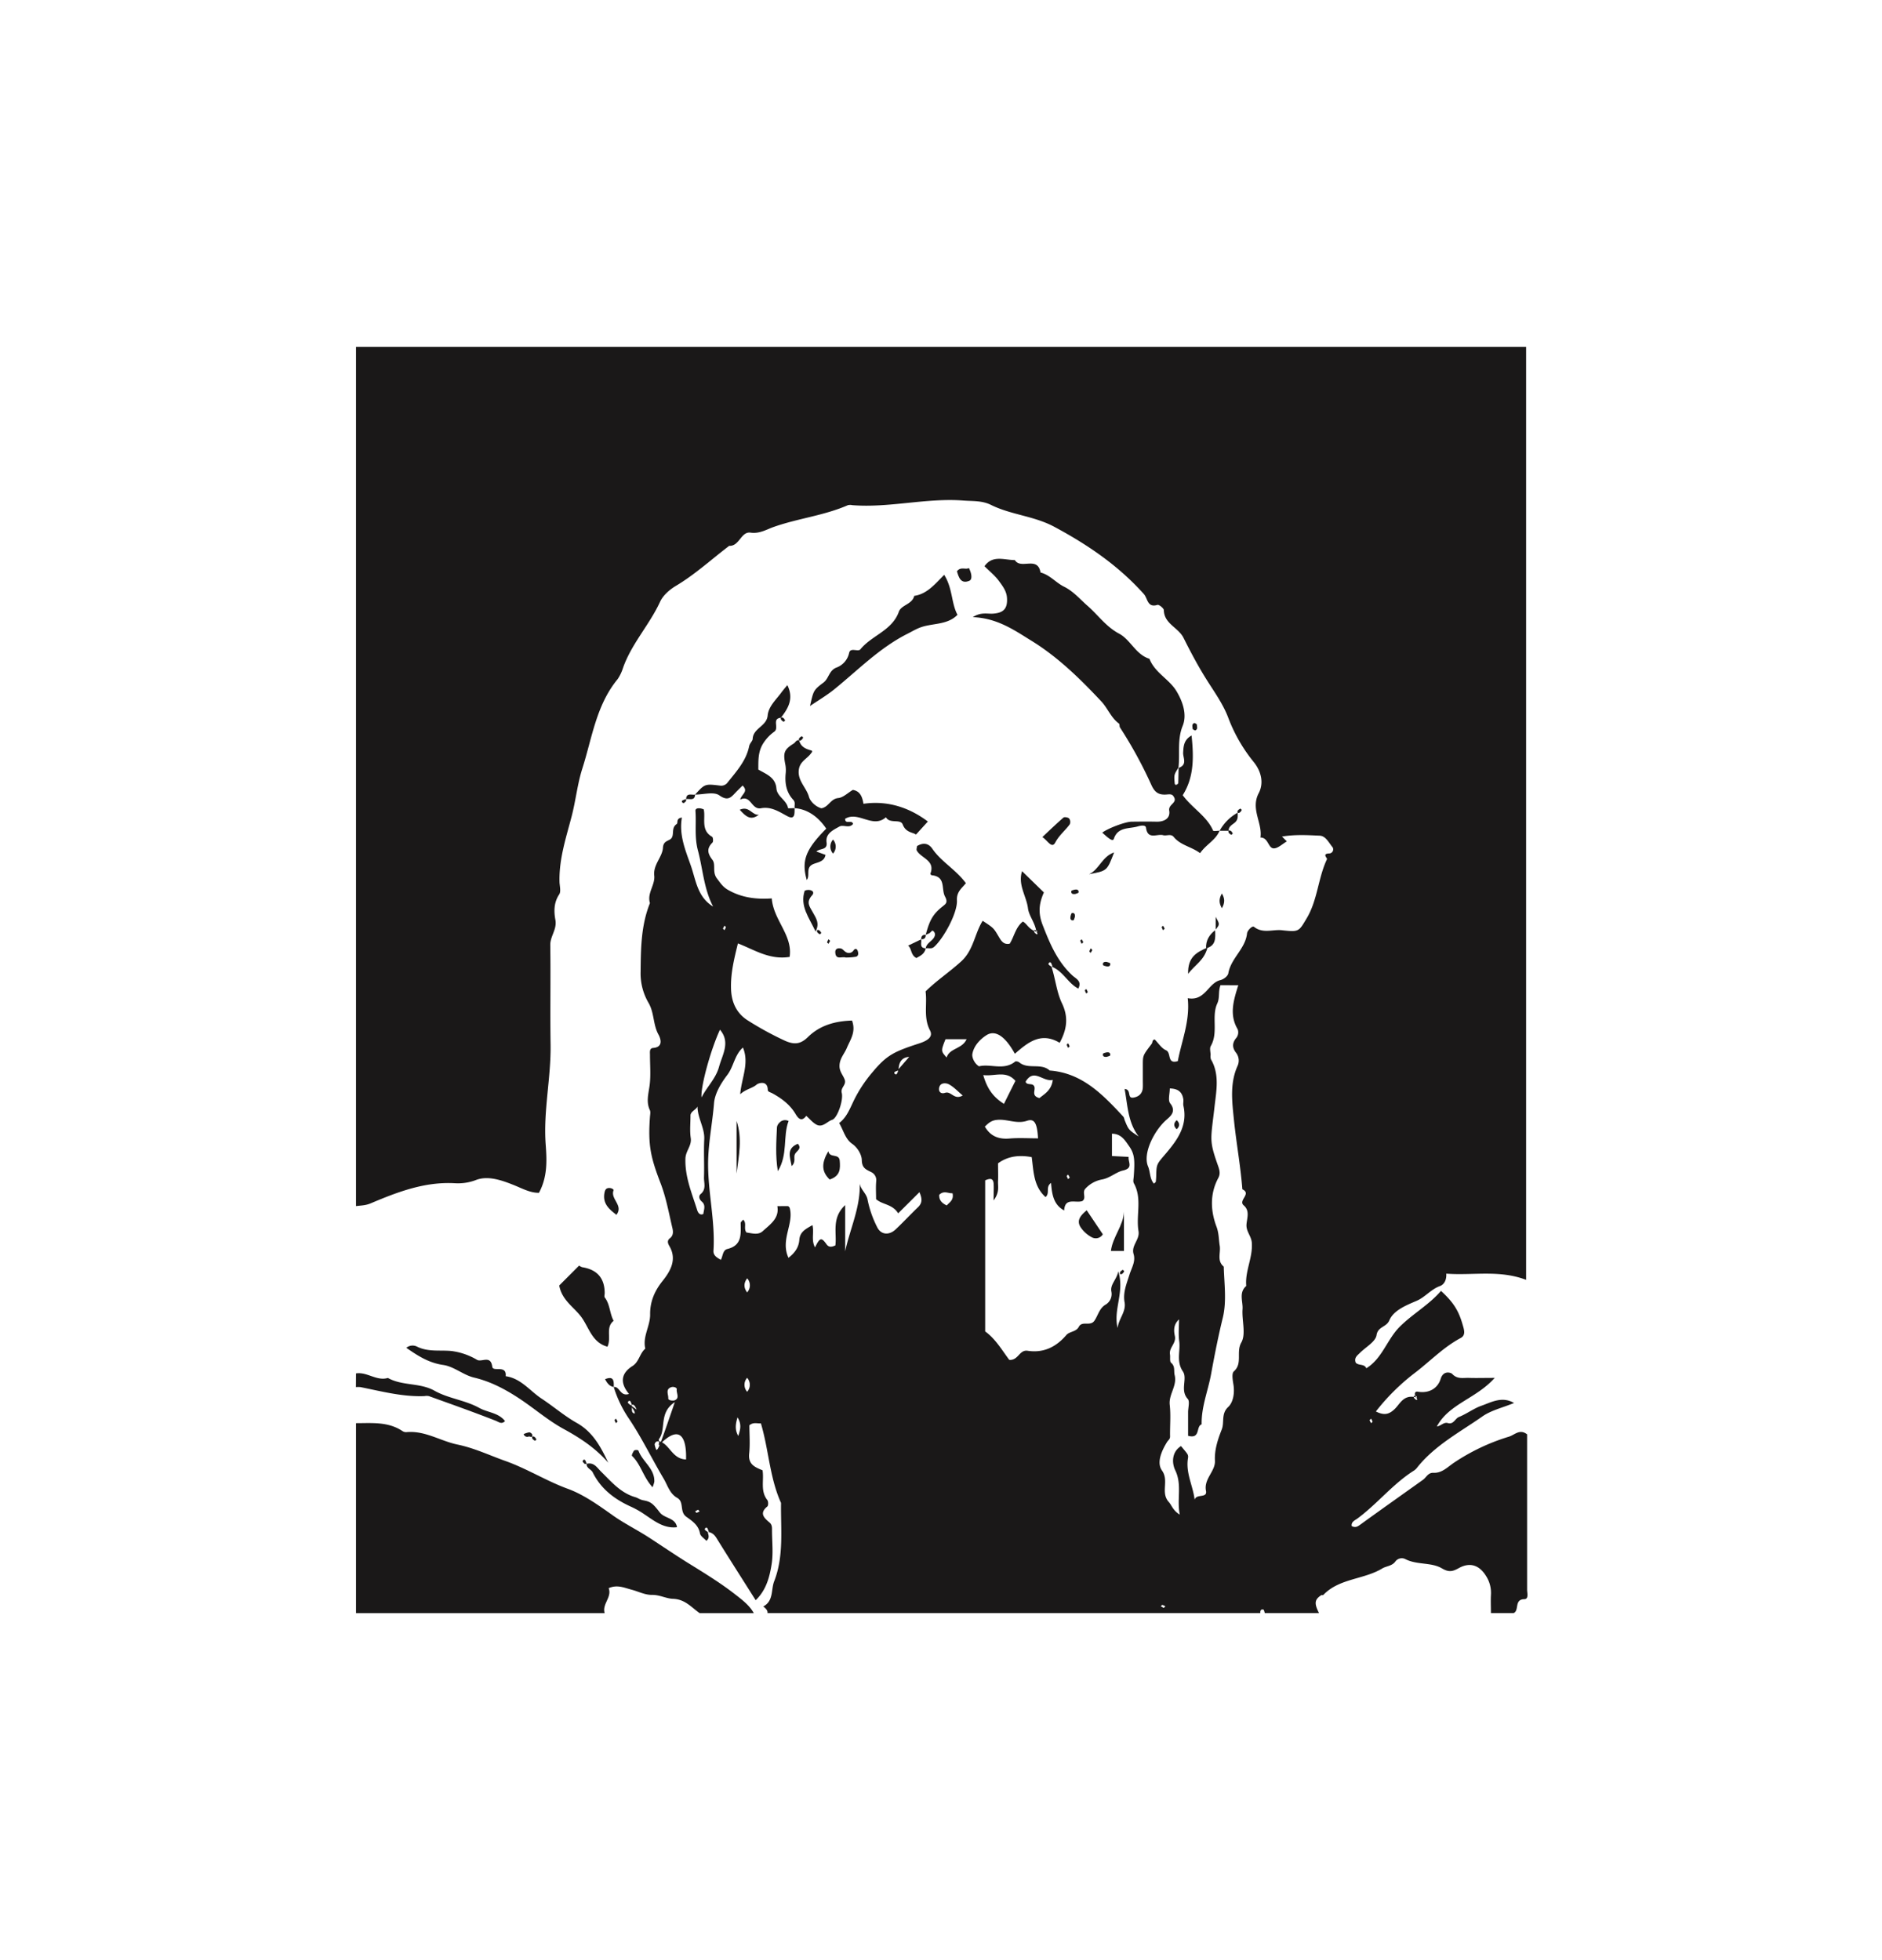 <svg data-name="Layer 1" xmlns="http://www.w3.org/2000/svg" viewBox="0 0 1062 1106"><g fill="#1a1818" class="nc-icon-wrapper"><path d="M200.89 680.7v-484.93h660.29v526.55c-15.21-5.8-30.15-2.34-45.06-3.5 0.27 3.89-1.48 6.27-3.57 7-5.08 1.83-8.31 6.25-13.14 8.33-6 2.57-13 5.36-15.4 11-1.68 4-6.46 3.4-7.24 8.39-0.58 3.74-6.08 6.7-9.38 10-1.45 1.46-3.39 2.71-2.39 5.46 1.46 1.86 5 0.57 6 3.23 9.07-5.57 11.71-16.39 19-23.59s16.45-12.29 23.14-20.09c7.23 6.61 10 11.4 12.16 18.87 0.87 3 2 6.09-1.08 7.74-9.84 5.25-17.43 13.33-26.18 19.94a120.52 120.52 0 0 0-21.64 21.5c4.69 2.36 7.45 1.67 10.61-1.38s5-8.33 12.1-6.59c0.78 0.25 0.47-0.44-0.05-0.7-1.07-0.52-1.6 0-1.07 1.08a3.38 3.38 0 0 0 1.49 1.15c0.09 0.05 0.51-0.49-0.37-1.53-1.46-2.35-0.38-3.43 0.84-3.21 6.4 1.15 11.34-1.83 13-7.21 1.53-5 5.8-3.58 6.54-2.78 2.89 3.11 6.21 2.1 9.42 2.22 4.11 0.14 8.23 0 14.54 0-10.58 11.83-25.71 14.54-32.65 27.41 2.3-0.23 3.85-2.61 6.24-1.91 3.19 0.93 4.08-2.56 6.21-3.43 4.45-1.8 8.46-4.87 12.66-6.33 5.4-1.87 11.61-5.61 18.45-1.57-6.4 2.64-12.87 4.09-17.89 7.61-12.7 8.88-26.69 16.23-36.65 28.66a7.64 7.64 0 0 1-1.8 1.79c-12 7.53-20.76 18.84-32.07 27.17-1.27 0.93-3.64 1.86-3.18 4.25 2.06 1 3.26 0.31 4.74-0.77 11.74-8.51 23.59-16.88 35.4-25.31 2-1.39 2.87-4.15 6-4 4.88 0.21 7.93-3.28 11.65-5.76a116.59 116.59 0 0 1 30.89-14.63c3.29-1 6.13-4.6 10.29-1.31v87.68c0 1.91 1 5.28-1.55 5.33-5.9 0.11-2.72 6.35-6.06 7.86h-12.81c0-3.4-0.17-6.8 0-10.18a17.57 17.57 0 0 0-2.55-10.43c-3.73-6.31-9.1-8.36-15.54-4.79-3.49 1.93-5.57 2.51-9.57 0.16-6.1-3.57-14.11-1.81-20.7-5.26a4.5 4.5 0 0 0-5.65 1.48c-1.8 2.47-5.13 2.51-7.26 3.8-10.54 6.39-24.29 5.52-33.33 15-0.21 0.23-0.89-0.06-1.19 0.14-3.77 2.48-4 4.6-1.21 10.1h-30.58c-0.28-0.71-0.44-1.93-0.86-2-1.53-0.34-1.78 0.79-1.69 2h-278.11c0.41-2.06-2.52-3.69-2.31-3.8 5.85-3.12 4.25-9.43 6.09-14.16 5.58-14.3 3.64-29.38 3.87-44.22-6.46-14.3-6.93-30.12-11.37-44.93-2 0.23-4.17-0.84-6.49 1.1 0 5.06 0.46 10.56-0.12 16-0.66 6.1 3.32 7.68 7.55 9.4 0.92 5.6-1.37 11.64 2.69 16.78 0.62 0.79 0.63 3.14 0 3.65-4.65 3.79-1.87 6.41 1.2 9 1.52 1.27 1.46 2.83 1.45 4.51 0 6.36 0.77 12.85-0.22 19.06-1.14 7.2-3 14.56-9 20.32-7.32-11.58-14.4-22.65-21.33-33.82-1.33-2.14-2.41-4.27-5.72-4.75h0.57a9.88 9.88 0 0 0-0.74-2c-0.42-0.67-1.19-0.51-1.5 0.48-0.11 0.35 0.71 1 1.67 1.49 0.25 1.56 1.36 3.39-0.77 5.09-1.21-1.35-3.33-2.62-3.61-4.2-0.81-4.75-4.6-7.13-7.71-9.38-4-2.88-1-8.33-5.19-10.7s-5.35-7-7.58-10.79c-6.66-11.21-12.3-22.99-19.51-33.74a66.93 66.93 0 0 1-8.68-18c3.47-0.54 3.53 5.57 8.62 3.9-5.23-6.27-4.53-11.63 2-15.77 3.71-2.35 4-7.1 7.2-9.78-1.65-6.79 2.8-12.69 2.72-19.34-0.07-7 2.37-13.07 7-18.83 4.36-5.46 8.35-12.14 3.84-19.77-1-1.7-1.25-3.14 0.31-4.35 2.08-1.6 1.87-3.88 1.42-5.76-2-8.49-3.55-17.2-6.66-25.29-5.61-14.62-7.18-21.45-6-37.49 0.09-1.27 0.43-2.74-0.06-3.79-2.29-4.9-0.63-9.62-0.07-14.52 0.62-5.46 0.14-11 0.14-16.57 0-1.62-0.42-3.82 1.79-4 6.35-0.48 3.84-6.08 3-7.55-3.16-5.71-2.28-12.39-5.74-18.13a32.92 32.92 0 0 1-4.34-17.35c0.12-13.18 0.25-26.24 5.27-38.71-1.75-5.6 3-10.26 2.43-15.51-0.69-6.24 4.59-10.43 4.91-15.78 0.26-4.27 3.69-3.61 4.94-5.54 1.41-2.2-0.26-5.74 2.81-7.8 0.91-0.61-0.59-3.23 2.94-3.64-1.72 9.68 1.94 18.29 5 27 2.92 8.27 3.66 17.76 12.62 23.22-5.27-10.08-5.77-21.26-8.61-31.79-2-7.63-0.82-14.89-1.36-22.28-0.12-1.6 2.36-1.79 4.68-0.77 1.15 4.92-1.86 11.75 4.71 15.44 0.56 0.32 0.76 2.73 0.23 3.26-3.4 3.39-2.84 6.11 0 9.83 2 2.71-0.28 6.85 2.54 10.5 1.93 2.51 3.23 4.68 6.25 6.41 7.69 4.4 15.92 5.41 24.66 4.8 0.93 12.29 11.9 20.7 10.08 33-11.35 1.85-20-4.08-29.19-7.61-2.17 8.86-4.19 17.07-3.87 25.86 0.28 7.78 3.39 13.8 9.43 17.6a179.13 179.13 0 0 0 20.75 11.36c5.44 2.48 9.05 2.13 13.23-2 6.92-6.77 15.63-9 24.85-9.28 2.38 6.5-1 10.8-3 15.61-1.35 3.23-4 5.8-4.06 9.9-0.07 3.34 2 5.24 2.93 7.83 1.08 3.06-2.46 4.44-1.67 7.48 1.05 4.07-2.47 14.26-5.38 15.19s-5.45 4.66-9 2.67c-2.13-1.19-3.77-3.25-5.63-4.91-3 4.06-5 0.71-6.2-1.28-3.19-5.22-7.85-8.64-13-11.46-1.06-0.59-2.52-0.73-2.54-2-0.12-5.5-5.32-3.73-6.29-2.89-2.5 2.18-5.81 2.38-9.27 5.44 0.82-9.34 5.24-17.55 1.55-26.35-4.78 4.22-5.19 10.7-8.81 15.45-3.5 4.59-7 10.34-7.49 15.83-0.85 10.71-3 21.21-3.32 32.07-0.46 17.26 4.09 34.07 3 51.26-0.19 2.85 2.11 4 4.17 5.22 1.14-2.17 1.05-5.5 3.64-6.13 8.42-2.05 7.6-8.42 7.53-14.64 0-0.6 0.85-1.21 1.39-1.93 2.28 2 0.05 5 1.91 7.27 3 0.35 6.52 1.65 9.19-0.8 4.17-3.84 9.44-7.19 8.21-14.09 2.57 0 4.27-0.05 6 0 0.32 0 0.62 0.53 0.92 0.81 2.66 9.13-5.39 18.06-0.64 28.35 3.84-3 5.82-6.12 6.12-10.11 0.34-4.73 3.86-6.26 7.39-8.35 1.06 4.17-0.81 8.48 1.48 12.56 2.74-5.6 3.57-5.78 6.48-1.75 1.16 1.6 2.57 1.78 5 0.64 0.91-6.95-2.32-15.47 5.53-22.74v26.1c2.71-12.77 8.61-24.69 8.22-38.2 0.64 3.61 3.76 5.39 4.42 9.06a60.08 60.08 0 0 0 5.43 15.53c2.11 4.31 6.7 4.67 10.35 1.27 4.34-4.06 8.37-8.46 12.68-12.57 2.57-2.44 2.33-5 0.81-8.49-3.88 3.86-7.57 7.54-12 11.94-3.29-5.3-8.86-4.77-12.47-8 0-3.41-0.23-6.83 0.08-10.2a5 5 0 0 0-2.93-5.11c-3-1.48-5.14-2.34-5.22-6.81-0.06-2.82-2.21-6.86-5.4-9.08-3.91-2.73-4.81-7.32-7.36-11.76 4.21-3.16 6-8 8.27-12.71a75.82 75.82 0 0 1 10.55-16c8-9.54 11.8-11.49 26.37-16.23 5.35-1.74 7.81-4 6.05-7.35-3.79-7.25-1.49-14.72-2.48-22 6.3-6.19 13.59-11 20.06-16.9 7.05-6.39 7.56-15.61 12.15-22.93 6.11 4 6.12 4 8.76 8.43 1.47 2.48 2.79 5.25 6.51 4.47 2.56-4 3.21-9.15 7.41-12.48 2.4 1.24 3.4 4.56 7.66 5.7 0.77 0.25 0.46-0.45-0.06-0.7-1.07-0.52-1.59 0-1.07 1.08a3.44 3.44 0 0 0 1.49 1.15c0.1 0.05 0.51-0.49-0.36-1.53-0.88-5.33-4.22-8.84-4.78-13.23-0.89-6.89-5.8-13.22-3.33-20.91l12.32 12c-2.65 6-3.43 11.33-0.72 18.32 4.13 10.67 8.34 20.71 16.88 28.61 1.87 1.73 5.49 3.1 3.26 7.33-5.89-3-8.5-9.85-15.17-12.42h0.57a9.86 9.86 0 0 0-0.73-2c-0.42-0.67-1.2-0.51-1.5 0.48-0.11 0.35 0.7 1 1.66 1.49 2.27 6.95 2.92 14.4 5.94 20.73 4 8.31 2.52 15.24-1.28 22.33-10.65-6.38-18.09-0.08-25.29 6.18-5.49-10-11.13-13.68-16.12-10.43-3.75 2.44-7.11 6.13-7.87 10.6-0.29 1.68 0.95 5.18 3.75 6.92 6.53-1.62 14 2.54 20.4-2.67 0.41-0.34 1.76 0 2.29 0.4 5 4.25 12.29 0.16 17.22 4.64 18.4 1.37 30 13.66 41.5 26 0.5 0.53 0.56 1.46 0.86 2.18 2.19 5.33 2.19 5.33 7.86 9.06-6.18-8-6.2-17.46-7.95-26.82 4.11 0.27 1.11 5.51 5 4.86 3.2-0.54 5.15-2.44 5.28-5.85 0.05-1.28 0-2.55 0-3.83v-8.93c0-5.3 0.09-5.25 5-11.76 0.56-0.75 0.2-2.22 1.69-2.45 2.1 2.1 3.86 5 6.4 6.11 3.13 1.39 0.36 8 6.64 6.12 2.19-11.52 7-22.79 5.6-35.52 9.84 1.83 11.47-8.48 18.32-10.17 2.3-0.57 4.34-2.46 4.59-3.89 1.47-8.51 9.62-13.76 10.56-22.5 0.19-1.7 2.95-4.47 3.91-3.72 5.05 4 10.6 1.35 15.84 1.94 9.65 1.07 9.44 0.75 14-6.9 6.09-10.3 6.32-22.55 11.35-33.2 0.3-0.64-2.89-3 1.08-3.24a2.3 2.3 0 0 0 2.07-3.53c-2.1-2.48-3.81-6.35-7.25-6.51-6.78-0.29-13.7-0.75-21.29 0.5l2.74 2.74c-2.53 1.42-5.18 4.13-7.57 3.92-3-0.27-2.94-6.17-7.32-6.1 1.22-8.34-5.72-16-0.95-25.11 2.58-4.93 2-11.35-2.68-17.31a89.71 89.71 0 0 1-14.3-24.58c-3-8.27-8.24-15.34-12.87-22.77s-8.73-15.17-12.6-22.92c-2.95-5.91-10.94-7.88-11.11-15.63 0-1.07-2.73-3.23-3.58-3-5.72 1.83-5.53-3.61-7.61-6-14.3-16.02-31.56-27.83-50.56-38.02-11.47-6.18-24.4-6.75-35.72-12.36-5.12-2.54-10.3-2.09-15.57-2.49-21-1.61-41.71 4.24-62.71 2.61a5.7 5.7 0 0 0-2.54 0c-13.46 5.89-28.2 7.44-42.02 12.34-3.8 1.35-7.89 3.89-12.85 3.16-5.48-0.8-6.28 7.74-12.11 7.46-10 7.58-19.26 16.14-30.14 22.62-3.54 2.11-7.23 5.35-8.89 9-6 13-16.12 23.66-20.88 37.25a25 25 0 0 1-3 6.3c-12.18 14.76-14.45 33.27-19.96 50.5-2.78 8.7-3.7 18-6 26.86-3.15 12.09-7.13 24-6.89 36.69 0 2.55 1 5.76-0.18 7.52-3.09 4.63-3 9.68-2.14 14.34 1 5.44-3 9.24-2.88 14.29 0.26 18.71-0.12 37.42 0.17 56.13s-4.16 37.43-2.76 56.35c0.66 9 1.09 18.18-3.79 27.26-4.83 0.14-9.48-2.46-14.11-4.32-7-2.81-14.63-5.45-21.31-2.94a28.24 28.24 0 0 1-11.89 1.88c-17.07-1-32.48 4.92-47.65 11.34-2.94 1.24-5.51 1.18-8.29 1.56z m154.51 112.3h1.13a9.63 9.63 0 0 0-0.73-2c-0.42-0.67-1.19-0.51-1.5 0.48-0.11 0.35 0.7 1 5 4.1-0.45-0.76-0.8-2-1.6-2.54-1-0.7-1.39-0.1-1.18 1.12 0.24 1.38-0.47 3.12 1.56 3.6 0.16 0.07 0.65-1.17-2.68-4.76z m151.6-189.53l6.05-7c-4.08 0.31-6.24 2.83-6 8.81v-1.14a10.41 10.41 0 0 0-2 0.73c-0.68 0.43-0.51 1.2 0.48 1.51 0.4 0.09 1.04-0.72 1.47-2.91z m-126.2 187.87c-9.23 6-4.69 15.11-8.93 20.82a1.64 1.64 0 0 0 0 1.2c6 1.5 7.34 10.12 15.26 10.33 0.36-11.24-2.74-21-15.3-8-0.56-0.58 1.25-2.57-1.14-2.18a2.15 2.15 0 0 0-1.29 1.68 12.29 12.29 0 0 0 1 3.13c1.15-0.44 1.6-1.32 10.4-26.98z m250.25-73.79c3.67 11.71-3 21.53-0.37 31.93 0.5-5.13 4.89-9.16 3.91-14.5-1-5.57 1.18-10.5 2.73-15.49 1.2-3.87 3.63-7.52 2.36-11.7-1.49-4.93 3.61-8.05 2.77-13-1.51-8.89 2.2-18.32-2.63-27-0.54-1-0.15-2.51-0.06-3.78 0.7-9.38 0.47-12.77-2.64-17.17-2.23-3.15-4.37-7-9.64-7v12.6l9.39 0.48c-0.33 3.08 2.79 6.32-3.19 7.7-4 0.91-7.3 4.27-11.93 5.07a16.71 16.71 0 0 0-9.29 5.19c-2 2.18 0.77 5.16-1.66 6.94-3.7 1.42-9.92-2.3-10.29 5.33-6.08-3.23-6.9-9.21-7.41-15.54-3.32 2.43-0.43 5.64-3.1 8-6.77-6.09-6.7-14.26-7.81-22.55-6.21-1.17-12.94-0.94-19 3.49 0 3.39 0.14 6.8 0 10.19-0.14 2.86 1 6.05-2.51 10.77 0-4.79 0.21-7.29 0-9.73-0.34-3.18-2.4-2.61-4.75-1.63v85.29c5.9 4.22 9.59 10.75 13.62 16.06 5.18 0.32 5.61-5.87 10.35-5.15 8.91 1.36 16-2.08 21.82-8.87 1.76-2.07 5.5-1.76 7-4.58 1.91-3.72 6.46-0.11 8.84-3.5 2.08-3 2.72-6.87 6.15-9a6.93 6.93 0 0 0 3.43-7.47c-0.77-4.04 2.86-6.47 3.91-11.38z m57.67-161.55c-1.43 3.84-0.26 6.94-1.84 10.38-3.38 7.4 0.75 16.35-3.65 24-0.74 1.28-0.12 3.34-0.1 5a5.39 5.39 0 0 0 0.19 2.47c5.09 8.67 2.95 18.34 2 27.05-2.12 18.55-3.14 18.49 2 33 0.9 2.52 1.4 4.63 0.15 6.94-4.84 9-4.35 18.62-1 27.49 1.4 3.77 1.22 7.16 1.81 10.71 0.67 4-1.75 8.51 2.28 11.82 0.25 9.66 1.73 19.53-0.56 28.92-2.56 10.48-4.65 21.07-6.57 31.63-1.73 9.49-5.56 18.62-5.35 28.46-3.36 1.1-0.45 8.41-7.65 6.47v-13.34c0-2.55 1.07-6.09-0.2-7.48-4.52-4.93 0-11.46-2.72-15.47-3.91-5.81-1.32-11.44-2.08-17.06-0.55-4-0.11-8.23-0.11-12.35-3.2 2.89-3 6.35-2.38 9.27 1 4.23-3.37 6.6-2.73 10.46 0.26 1.62-0.27 4 0.63 4.76 2.44 2 1.42 4.61 2 6.92 1.55 6.06-3.44 10.84-2.77 16.84s0.07 11.9 0.19 17.85c0 1.56-1.11 2.12-1.73 3.14-3.06 5-6 11.59-2.82 16.07 4.13 5.8-1 12.45 3.86 17.79 1.59 1.73 2.29 4.75 6.16 7.07-1.76-8.86 1.43-16.77-2.58-25.08-1.79-3.69-2.23-10.15 3.29-13.6 3.84 4.68 4.26 4.75 3.9 7-1.31 8.27 2.87 15.46 3.78 23.27 1-3.55 7.25-0.6 6.4-5-1.33-6.78 5.38-11 5.06-17-0.33-6.34 1.78-12.39 3.84-17.62 1.61-4.09-0.48-8.86 3.64-12.7 2.85-2.66 3.73-7.93 2.95-12.68-0.41-2.46-1.06-6.26 0.22-7.39 5.13-4.53 1.13-10.88 4.23-16.33 2.74-4.81 0.24-12.45 0.69-18.8 0.31-4.39-2.25-9.36 2.1-13.12-0.79-8.32 3.73-15.9 3.14-24.34-0.27-3.88-3.32-6.38-3-10.43 0.26-3.48 2-7.68-1.58-10.71-3.32-2.83 4.67-6.5-0.76-9.07-1-13-3.37-25.85-4.71-38.75-1-10.06-2.56-20.77 2-30.88a7.21 7.21 0 0 0-0.69-7.22c-2.36-2.94-2.52-5.72 0.15-8.8a5.11 5.11 0 0 0 0.61-4.68c-4.85-8.16-2.34-16.31 0.35-24.84z m-295 66.08c1.24 4-4.11 4.45-4.08 7.54 0 4.23-0.47 8.52 0.14 12.66 0.65 4.41-2.88 7.21-3 11.63-0.31 10.47 3.7 19.6 6.65 29.1 0.23 0.76 1.23 3.22 3.45 2.13 0.33-2.51 1.5-5-0.87-7-1.45-1.25-2-3.11-0.62-4.26 3.31-2.74 1.77-6.24 1.87-9.39 0.22-7.18-0.2-14.38 0.14-21.54s-4.79-13.12-3.63-20.89z m257.36 46c0.56-0.55 1.07-0.82 1.12-1.16a32.71 32.71 0 0 0 0.25-3.71c0.15-6.49 0.41-6.27 5.8-12.63 6.39-7.55 12-15.6 9.55-26.49-0.27-1.21 0.14-2.56-0.07-3.79-0.61-3.57-2.46-5.9-7.62-6 0 2.92-1.15 6.67 0.22 8.4 3.71 4.67 0 7.4-2.28 9.42-6.84 6.13-13.24 18.82-10.25 26.09 1.35 3.07 0.89 6.99 3.33 9.79z m-95.34-32.24c3.22 5.5 7.85 7.21 13.85 6.72 5.35-0.45 10.77-0.1 16.16-0.1-0.49-8.54-2-11.34-6.2-9.91-6 2-11.31-1.15-17-0.51-2.89 0.28-4.55 1.54-6.76 3.75z m-149.5-54.63c-5.29 11.4-11 32.42-10.36 38.13 3-5.92 8.1-10.69 9.87-17.27 1.91-6.93 6.54-13.82 0.54-20.91z m160.28 41.79c2.48-5 4.48-9 6.48-13-5.36-6.07-11.58-2.42-18.16-3.24 2.09 7.24 5.16 12.11 11.68 16.24z m12.22-12.49c0.76 2.28 3.89 0.47 4.87 2.6s-2 5.29 2.93 6.63c2.88-2.37 6.79-4.38 7.54-10.27-5.57 1.3-10.65-6.83-15.34 1.01z m-45.2-24c-2.63 6.65-2.63 6.65 0.63 10.33 1.67-5.37 8.73-4.69 11.27-10.33z m9.72 31.77c-2.79-2.34-5-4.81-7.8-6.31-1.37-0.74-4.42-1.12-5.31 1.27s0.44 4.42 3.07 3.55c3.62-1.21 5.12 4.31 10.04 1.48z m-5.76 55.17c-2.34 0.19-4.85-1.76-7.49 0.87-0.2 3.12 1.65 4.81 4.23 6 1.55-1.8 4.12-2.98 3.26-6.88z m-157.24 117c3.71-1.1 1.26-4.2 1.63-6.33 0.16-1-1.79-1.64-3-1.25-3.57 1.11-1.65 4.15-1.79 6.3-0.1 1.01 1.71 1.43 3.16 1.24z m36.34 20c1-3.19 2.15-6.43-0.42-10.49-1.34 4.26-1.39 7.37 0.42 10.44z m5-24.94a5.93 5.93 0 0 0 0-7.9 5.91 5.91 0 0 0 0 7.85z m0-64c-2 2.66-2 5.22 0 7.89a5.92 5.92 0 0 0 0-7.98z m182.06-56.94c-0.29-0.54-0.6-1.09-0.91-1.65-0.28 0.28-0.84 0.63-0.79 0.84a7.76 7.76 0 0 0 0.79 1.71z m169.14 136.99l0.9 1.64c0.29-0.28 0.85-0.62 0.8-0.83a7.44 7.44 0 0 0-0.8-1.72z m-378.9 50.5l-1.65 0.91c0.29 0.29 0.63 0.85 0.84 0.8a7.63 7.63 0 0 0 1.72-0.8z m14-328l0.91 0.91a8.54 8.54 0 0 0 0.8-1.71c0-0.21-0.52-0.56-0.8-0.84-0.28 0.58-0.58 1.15-0.88 1.68z m248.8 383.42l0.91-0.91a8.54 8.54 0 0 0-1.71-0.8c-0.21 0-0.56 0.52-0.84 0.8z" fill="#1a1818"></path><path d="M200.89 803.2c9 0 18.09-0.94 26.16 4.43a3.73 3.73 0 0 0 2.25 0.64c10.49-1 19.22 5 28.83 7s17.89 6 26.8 9.18c12.27 4.32 23.23 11.31 35.46 15.79 9.14 3.34 17.44 9.37 25.5 15.07 6.54 4.62 13.67 8.11 20.34 12.44 7.35 4.78 14.6 9.72 22 14.34 9.18 5.69 18.39 11.28 26.95 18 3.92 3.06 7.73 5.95 10.19 10.33h-30.56c-4.69-3.28-8.21-7.88-15.14-8.09-3.59-0.1-7.5-2.28-11.67-2.2-4 0.07-7.78-1.94-11.54-2.93-4.37-1.15-8.13-3-13-0.88 2 5.13-3.83 8.91-2.25 14.1h-140.32z" fill="#1a1818"></path><path d="M200.89 775.13c6.28-1 11.64 4.48 18 2.55 8.16 4.58 18.05 2.57 26.32 7.22 7.87 4.43 17.19 5.24 25.28 9.72 4.67 2.59 10.77 2.61 14.5 7.41-2 2-3.39 0.54-5.41-0.25-12.42-4.88-25-9.32-37.57-13.85a6.9 6.9 0 0 0-2.53 0c-12.34 0.48-24.16-2.7-36.1-5.08a12.66 12.66 0 0 0-2.54 0z" fill="#1a1818"></path><path d="M665.11 433.38c5.09-1.75 2.4-5.78 2.53-8.53 0.2-3.88 0.42-7.3 4.75-9.76 1.25 12 1.5 23.47-5 33.7 5.47 7.44 13.57 11.75 17.16 20 0.2 0.46 2.38 0.06 3.64 0.06-2.18 5.31-7.6 7.73-11 12.66-4.72-3.64-10.94-4.35-14.87-9.15-1.64-2-4-0.44-6-1-3.38-0.92-8.7 2.86-9.65-4.26-0.22-1.69-3.2-1.13-4.57-0.71-4.88 1.49-11.24 0.11-13.58 7-0.48 1.4-1.9 0.82-6.52-3.48 3.34-2.49 13-6.14 16.57-6.17 4.68-0.05 9.36-0.1 14 0 4.42 0.11 7.94-1.89 7.21-6.22-0.64-3.73 5-4.32 2.47-8-0.89-1.64-2.7-1.2-4.3-1.1-4.24 0.24-6.4-1.29-8.31-5.56a243.26 243.26 0 0 0-17.63-32.27c-0.4-0.63-0.12-1.89-0.6-2.25-4.49-3.26-6.32-8.62-9.94-12.48-11.95-12.74-24.44-25-39.39-34.21-9.72-6-19.28-12.79-33.11-13.35 4.72-3.1 8.38-1.67 11.71-2 5.8-0.5 7.91-3 7.56-8.81-0.22-3.88-2.48-6.77-4.54-9.58-2.22-3.06-5.3-5.49-8.16-8.36 4.57-6.44 11.05-3.53 16.91-3.46 0.3 0 0.6 0.56 0.9 0.86 3.83 3.79 12.31-2.84 13.81 6.16 5.26 1.31 8.66 5.74 13.27 8 5.37 2.65 9 7.09 13.36 10.88 5.9 5.18 10.36 11.73 17.72 15.63 6.46 3.42 9.38 11.81 17.11 14.18 3 7.78 11 11.43 15.09 18 3.56 5.79 6.3 13.36 3.67 19.85-3.18 7.88-1.46 15.58-2.38 23.57-2.48 4-2.57 4-2.12 8.88 0.09 1.06 1.08 1.16 2 0 0.12-2.58 0.12-5.77 0.23-8.72z" fill="#1a1818"></path><path d="M450.94 417.82c0.89 3.7 3.81 4.93 7.05 5.77 0.61 0.6 0.12 1-0.54 1.84-2.21 2.88-5.95 4.34-6.64 8.73-1 6.38 4.22 10.21 5.69 15.59 0.68 2.49 3.7 5.51 7 6.43 4.09-0.66 5.12-5.34 9.48-5.77 2.86-0.28 5.48-3 8.27-4.6 3.86 0.66 5.27 3.4 6 7.83 13.76-2 26.06 2.24 36.33 10l-6.7 7.38c-1.64-1.31-5.7-1-7.49-5.7-1.27-3.36-7.28-0.17-9.47-4.08-7.43 6.6-15.49-3.67-23 0.85-0.12 3.48 3.87 0.28 4.44 2.93-2.11 2.71-5.47 0.23-7.66 1.45-3.49 1.95-8 3.95-7.27 9 0.61 4.44-3.65 3.18-5.77 5.11l5.17 1.89c-0.68 3.95-4.45 4.11-7.07 5.28-4.34 1.95-1.46 6.28-3.51 8.91-3.09-10.88-0.67-17.22 11-29-4.74-7-10.94-11.06-17.8-11.54-0.33-1.56 0.61-3.2-0.83-4.72-3.85-4.11-4.77-9.16-4.3-14.61a17.8 17.8 0 0 0-0.11-5c-1.42-7-0.81-8.73 4.73-12.2 0.94-0.59 1.4-2.18 3-1.77z" fill="#1a1818"></path><path d="M457.07 398.45c2-8.38 1.68-8.81 7.55-13.17 3.23-2.39 3.06-7 7.63-8.61a11.32 11.32 0 0 0 6.91-8.2c0.72-3.27 5-0.4 6.35-2 6.41-7.92 17.89-10.5 21.73-21.27 1.37-3.85 7.58-4.1 8.65-8.91 7.21-1 11.71-6.65 16.91-11.87 4.88 7.81 3.92 15.88 7.5 22.56-5.36 5.51-13.07 4.75-19.64 6.7-3.3 1-5.71 2.57-8.57 4-15.88 8-28.06 20.67-41.62 31.6-4.02 3.22-8.47 5.85-13.4 9.17z" fill="#1a1818"></path><path d="M448.39 456.1c-0.07 2.83 0.44 7-4.24 4.45s-9.11-5.45-14.68-4.4-5.64-7.84-11.82-4.87c1-3.32 4.84-4.53 1.39-7.94-1.31 1.32-2.68 2.61-4 4-2.66 2.84-4.4 4.88-9.14 1.53-3.11-2.2-9-0.42-13.68-0.42 5.54-6.08 5.55-6.1 14.07-5.08a4.41 4.41 0 0 0 4.34-1.82c5-6.26 10.45-12.23 12.1-20.37 0.37-1.79 2-3 2-4.19 0.3-6.08 7.87-7.06 8.45-13.13 0.5-5.3 4.84-9 7.86-13.19 1-1.33 2.06-2.56 3.25-4 3.79 7.66 0.47 13.12-3.63 18.41-5.35 0.53-0.8 5.7-3.76 7.89a23.31 23.31 0 0 0-6.6 7.2c-2.61 4.6-2.35 9.32-2.39 14.15 4.39 2.59 9.68 4.31 10.21 10.65 0.39 4.7 5.79 6.55 6.58 11.13 0.1 0.18 2.43 0 3.69 0z" fill="#1a1818"></path><path d="M343.24 825.54c-7.1-8.19-15.72-13.92-25.21-19.08-9.13-5-17.08-12.06-25.86-17.74-7.62-4.93-15.59-9.11-24.69-11.25-6-1.42-11.35-6.26-17.34-7.11-8.21-1.18-14.44-5.21-20.85-9.69a5.57 5.57 0 0 1 6-0.69c6.29 3.16 12.93 1.87 19.42 2.49a37.65 37.65 0 0 1 14.5 5c2.69 1.48 7.68-2.94 8.58 3.94 0.39 3.05 8.25-1.35 7.56 5.29 8.65 1.22 13.65 8.3 20.26 12.65s12.87 9.79 19.85 13.71c9.07 5.1 13.54 13.47 17.78 22.48z" fill="#1a1818"></path><path d="M315.57 725.5l11.23-11.24a6 6 0 0 0 1.74 0.93c8.33 1.32 12.66 6.08 12.68 14.61 0 0.84-0.35 2 0.06 2.49 3 3.88 2.72 9 5 13.15-4.74 3.75-1.13 9.49-3.5 14.61-8.5-2.32-10.28-10.36-14.38-16.26s-11.26-9.65-12.83-18.29z" fill="#1a1818"></path><path d="M522.38 527.56c2.3-8.68 4.29-11.82 9.65-16.1 1.68-1.35 3-2.16 1.2-5.55-2.19-4.21 0.63-11.14-7.39-11.93-0.32 0-0.91-0.68-0.85-0.84 2.95-7.65-5.25-8.7-7.66-13.14-0.33-0.61 0.08-1.61 0.15-2.5 3.34-2 6.39-1.76 8.65 1.54 5.08 7.4 13.24 11.68 18.91 19.41-2 2.59-5.31 4.73-5.05 9.63 0.39 7.22-7.61 21.59-12.86 26.3-1.57 1.41-3.19 0.5-4.75 0.84 0.46-3.19 4-4.1 5-6.78a2.45 2.45 0 0 0-1.13-3.21c-0.31-0.13-1.1 1-1.76 1.42a14.59 14.59 0 0 1-2.11 0.91z" fill="#1a1818"></path><path d="M331 826.17c4.15-1.13 5.94 2.19 8.24 4.44 5.77 5.66 11 12 19.28 14.37 1.38 0.4 2.64 1.4 4.34 1.72 4.33 0.8 5.51 1.75 9.45 6.88 2.7 3.52 8.81 2.88 9.72 8.33-7.41 0.9-12.89-3.59-18.38-7.25a50.18 50.18 0 0 0-7.17-4.12c-9.44-4.21-17.27-10-22-19.52-0.82-1.79-3.56-2.29-3.48-4.85z" fill="#1a1818"></path><path d="M445 632.64c-3.34 8.82-0.24 18.84-6.07 28.34-1.46-8.84-0.84-16.87-0.5-24.78 0.11-1.75 2.81-5.29 6.57-3.56z" fill="#1a1818"></path><path d="M468.17 665.69c-5.06-4.88-4.32-9.84-0.74-16 0.72 4.18 6.1 1 6.43 5.46 0.32 4.23 0.49 8.53-5.69 10.54z" fill="#1a1818"></path><path d="M588.19 472.44c4-3.78 7.86-7.49 11.9-11 0.58-0.49 2.58-0.15 3.22 0.5a3.36 3.36 0 0 1 0.39 3.23c-2.56 3.54-6 6.15-8.22 10.33-1.97 3.74-4.4-1.27-7.29-3.06z" fill="#1a1818"></path><path d="M368.23 839.36c-5.28-5.73-6.57-12.92-11.6-17.69-0.32-0.3 0.55-2.24 1.26-3.08a2.85 2.85 0 0 1 2.34 0c2.22 6.31 9.27 10.14 9 17.65a15.88 15.88 0 0 1-1 3.12z" fill="#1a1818"></path><path d="M460.22 525.73c-3.59-7.8-9-14.31-6.13-23.05 2.86-1.24 6.21 0.31 4.19 2.56-3.64 4.07-1.38 6.39 0.3 9.51s4.22 6.25 1.64 10.98z" fill="#1a1818"></path><path d="M347.85 685.62c-4.2-3.22-8-6.41-6.71-12.66 0.3-1.44 0.78-2.2 2.07-2.45s3.25 0.56 3 1.27c-1.92 4.96 5.79 8.48 1.64 13.84z" fill="#1a1818"></path><path d="M415.64 662.36v-29.73c3.36 9.85 1.27 19.84 0 29.73z" fill="#1a1818"></path><path d="M614.55 493.37c5.74-2.61 7.28-9.94 14.13-12.29-3.96 10.43-3.96 10.43-14.13 12.29z" fill="#1a1818"></path><path d="M522.38 535.22c-0.64 3.27-3.21 4.28-5.26 5.47-3.43-1.76-2.48-5.32-4.69-7l7.4-3.55c0.38 1.91-1.27 4.86 2.55 5.08z" fill="#1a1818"></path><path d="M681.39 534.74c-1.86 7.27-6.73 9.39-10.95 14.87-0.23-9.52 4.75-12.12 10.95-14.87z" fill="#1a1818"></path><path d="M540 322.41c2.28-2.9 4.83-0.64 6.74-1.84 1.56 3 2.13 6.46 0.22 7.23-4.81 1.97-5.96-1.98-6.96-5.39z" fill="#1a1818"></path><path d="M477.18 540.39c-2.2-0.66-5.46 1.48-5.82-2.65-0.22-2.43 1.54-2.76 3.18-2.42 1 0.21 1.82 1.52 2.86 2.06a3.09 3.09 0 0 0 4.24-1c1.07-1.43 2-0.83 2.39 0.37s0.46 2.85-1 3.2a31.37 31.37 0 0 1-5.85 0.44z" fill="#1a1818"></path><path d="M693.33 468.86h-5.1a25.88 25.88 0 0 1 10.2-10.21c0 2 0.31 3.9-1.58 5.56-1.41 1.24-3.63 2.16-3.52 4.65z" fill="#1a1818"></path><path d="M450.22 645.52c2.63 3-1.05 4.09-1.77 6.1-0.65 1.83 0.78 4.09-1.71 6.53-1.01-5.32-3.06-9.98 3.48-12.63z" fill="#1a1818"></path><path d="M685.68 525c0.2 4.36 0.54 8.78-5.11 10.21-0.2-4.35 1.77-7.61 5.11-10.21z" fill="#1a1818"></path><path d="M417.42 457c5.46-2.41 6.91 3.27 10.77 2.82-4.72 3.69-7.59 0.68-10.77-2.82z" fill="#1a1818"></path><path d="M689.5 512.59c-1.72-3-1.72-5.3 0-8.33 1.63 2.8 1.85 5.07 0 8.33z" fill="#1a1818"></path><path d="M346.33 782.79c-2.47-0.38-3.69-2.19-4.92-4.39 4.93-2.06 5.07 0.99 4.92 4.39z" fill="#1a1818"></path><path d="M470.07 473.85a5.89 5.89 0 0 1 0 7.89 5.92 5.92 0 0 1 0-7.89z" fill="#1a1818"></path><path d="M686 524.62v-7.18c2.36 4.23 2.36 4.23 0 7.18z" fill="#1a1818"></path><path d="M624.49 596.47c-1.25 0.11-2.36-0.17-2.1-1.66 0.07-0.4 1.28-0.73 2-0.86 1.22-0.21 2.35 0.14 2.09 1.63-0.06 0.42-1.29 0.61-1.99 0.89z" fill="#1a1818"></path><path d="M606.63 504.59c-1.25 0.11-2.36-0.17-2.1-1.66 0.07-0.4 1.28-0.73 2-0.86 1.22-0.21 2.35 0.14 2.09 1.63-0.06 0.4-1.29 0.6-1.99 0.89z" fill="#1a1818"></path><path d="M624.49 542.88c0.7 0.28 1.93 0.48 2 0.88 0.26 1.5-0.87 1.85-2.09 1.64-0.73-0.13-1.94-0.46-2-0.86-0.27-1.49 0.84-1.77 2.09-1.66z" fill="#1a1818"></path><path d="M387.15 451c0.22-3.82 3.17-2.17 5.1-2.56-0.25 3.82-3.17 2.17-5.1 2.56z" fill="#1a1818"></path><path d="M298.15 810.83a2.1 2.1 0 0 1-2.64-1.46 12.57 12.57 0 0 1 3.13-1 2.18 2.18 0 0 1 1.69 1.29c0.38 2.42-1.61 0.61-2.18 1.17z" fill="#1a1818"></path><path d="M674.41 412.28c-0.4-0.25-1.38-0.56-1.41-0.94-0.08-1.13-0.64-2.6 0.82-3.26 0.35-0.15 1.57 0.58 1.56 0.89-0.01 1.13 0.79 2.56-0.97 3.31z" fill="#1a1818"></path><path d="M606.55 517.48c-0.26 0.62-0.46 1.86-0.86 1.93-1.49 0.25-1.84-0.88-1.63-2.1 0.13-0.72 0.46-1.94 0.86-2 1.48-0.26 1.79 0.83 1.63 2.17z" fill="#1a1818"></path><path d="M699.92 456.31c0.29 0.29 0.84 0.71 0.78 0.81a3.37 3.37 0 0 1-1.15 1.49c-1.07 0.52-1.59 0-1.07-1.08 0.25-0.53 0.95-0.82 1.44-1.22z" fill="#1a1818"></path><path d="M695.67 470.35c-0.29 0.29-0.71 0.83-0.8 0.78a3.47 3.47 0 0 1-1.5-1.15c-0.52-1.07 0-1.6 1.08-1.08 0.55 0.26 0.82 0.95 1.22 1.45z" fill="#1a1818"></path><path d="M602.75 588.82a7.37 7.37 0 0 1 0.8 1.71c0.05 0.21-0.51 0.55-0.8 0.84a7.83 7.83 0 0 1-0.79-1.72c-0.05-0.21 0.51-0.55 0.79-0.83z" fill="#1a1818"></path><path d="M613 558.19a8.54 8.54 0 0 1 0.8 1.71c0 0.21-0.52 0.56-0.8 0.84a8 8 0 0 1-0.8-1.71c-0.09-0.21 0.48-0.56 0.8-0.84z" fill="#1a1818"></path><path d="M387.15 452.13c-0.5 0.4-1.14 1.21-1.49 1.1-1-0.31-1.15-1.08-0.48-1.5a9.48 9.48 0 0 1 2-0.73z" fill="#1a1818"></path><path d="M348.51 802.3l-0.91 0.9a8.29 8.29 0 0 1-0.8-1.71c0-0.21 0.52-0.55 0.8-0.84z" fill="#1a1818"></path><path d="M616.42 536.13c-0.3 0.53-0.6 1.09-0.91 1.64-0.28-0.28-0.84-0.63-0.8-0.84a8.54 8.54 0 0 1 0.8-1.71z" fill="#1a1818"></path><path d="M611.32 531.76c-0.35 0.34-0.63 0.62-0.91 0.91a7.63 7.63 0 0 1-0.8-1.72c-0.05-0.21 0.51-0.55 0.8-0.84 0.3 0.56 0.59 1.11 0.91 1.65z" fill="#1a1818"></path><path d="M468.43 531c-0.29 0.54-0.6 1.09-0.91 1.65-0.28-0.29-0.84-0.63-0.79-0.84a8 8 0 0 1 0.79-1.72z" fill="#1a1818"></path><path d="M519.83 530.11q-0.11-2.64 2.55-2.55c0.07 1.77-0.79 2.62-2.55 2.55z" fill="#1a1818"></path><path d="M452.42 415.47c0.3 0.3 0.84 0.71 0.79 0.81a3.38 3.38 0 0 1-1.16 1.49c-1.06 0.53-1.59 0-1.07-1.07 0.25-0.52 0.95-0.83 1.44-1.23z" fill="#1a1818"></path><path d="M302.74 812.35c-0.29 0.29-0.71 0.83-0.8 0.78a3.47 3.47 0 0 1-1.5-1.15c-0.52-1.07 0-1.6 1.08-1.08 0.48 0.26 0.82 0.95 1.22 1.45z" fill="#1a1818"></path><path d="M463.49 526.49c-0.3 0.3-0.71 0.84-0.81 0.79a3.44 3.44 0 0 1-1.49-1.15c-0.53-1.07 0-1.6 1.07-1.08 0.52 0.25 0.83 0.95 1.23 1.44z" fill="#1a1818"></path><path d="M329.88 826.17c-0.39-0.5-1.21-1.13-1.1-1.48 0.31-1 1.08-1.16 1.5-0.48a9.79 9.79 0 0 1 0.74 2z" fill="#1a1818"></path><path d="M657.24 524.1c-0.34 0.34-0.62 0.63-0.91 0.91a8 8 0 0 1-0.79-1.71c-0.05-0.21 0.51-0.56 0.79-0.84z" fill="#1a1818"></path><path d="M443.08 406.54c-0.3 0.29-0.72 0.84-0.81 0.79a3.33 3.33 0 0 1-1.49-1.16c-0.53-1.07 0-1.59 1.07-1.07 0.52 0.25 0.83 0.95 1.23 1.44z" fill="#1a1818"></path><path d="M613.22 683.05l9.1 13.56a4.64 4.64 0 0 1-6.06 1.77 17.45 17.45 0 0 1-6.42-5.67c-2.66-4.05 0.16-6.92 3.38-9.66z" fill="#1a1818"></path><path d="M634.24 683.78v22.22h-7.36c0.98-8 7.12-14.35 7.36-22.22z" fill="#1a1818"></path><path d="M633.58 716.64c0.29 0.29 0.84 0.71 0.79 0.8a3.41 3.41 0 0 1-1.16 1.5c-1.07 0.52-1.59 0-1.07-1.08 0.25-0.52 0.95-0.86 1.44-1.22z" fill="#1a1818"></path><path d="M664 637.33c-1.85-1.72-1.85-3.42 0-5.15 1.84 1.73 1.84 3.43 0 5.15z" fill="#1a1818"></path></g></svg>